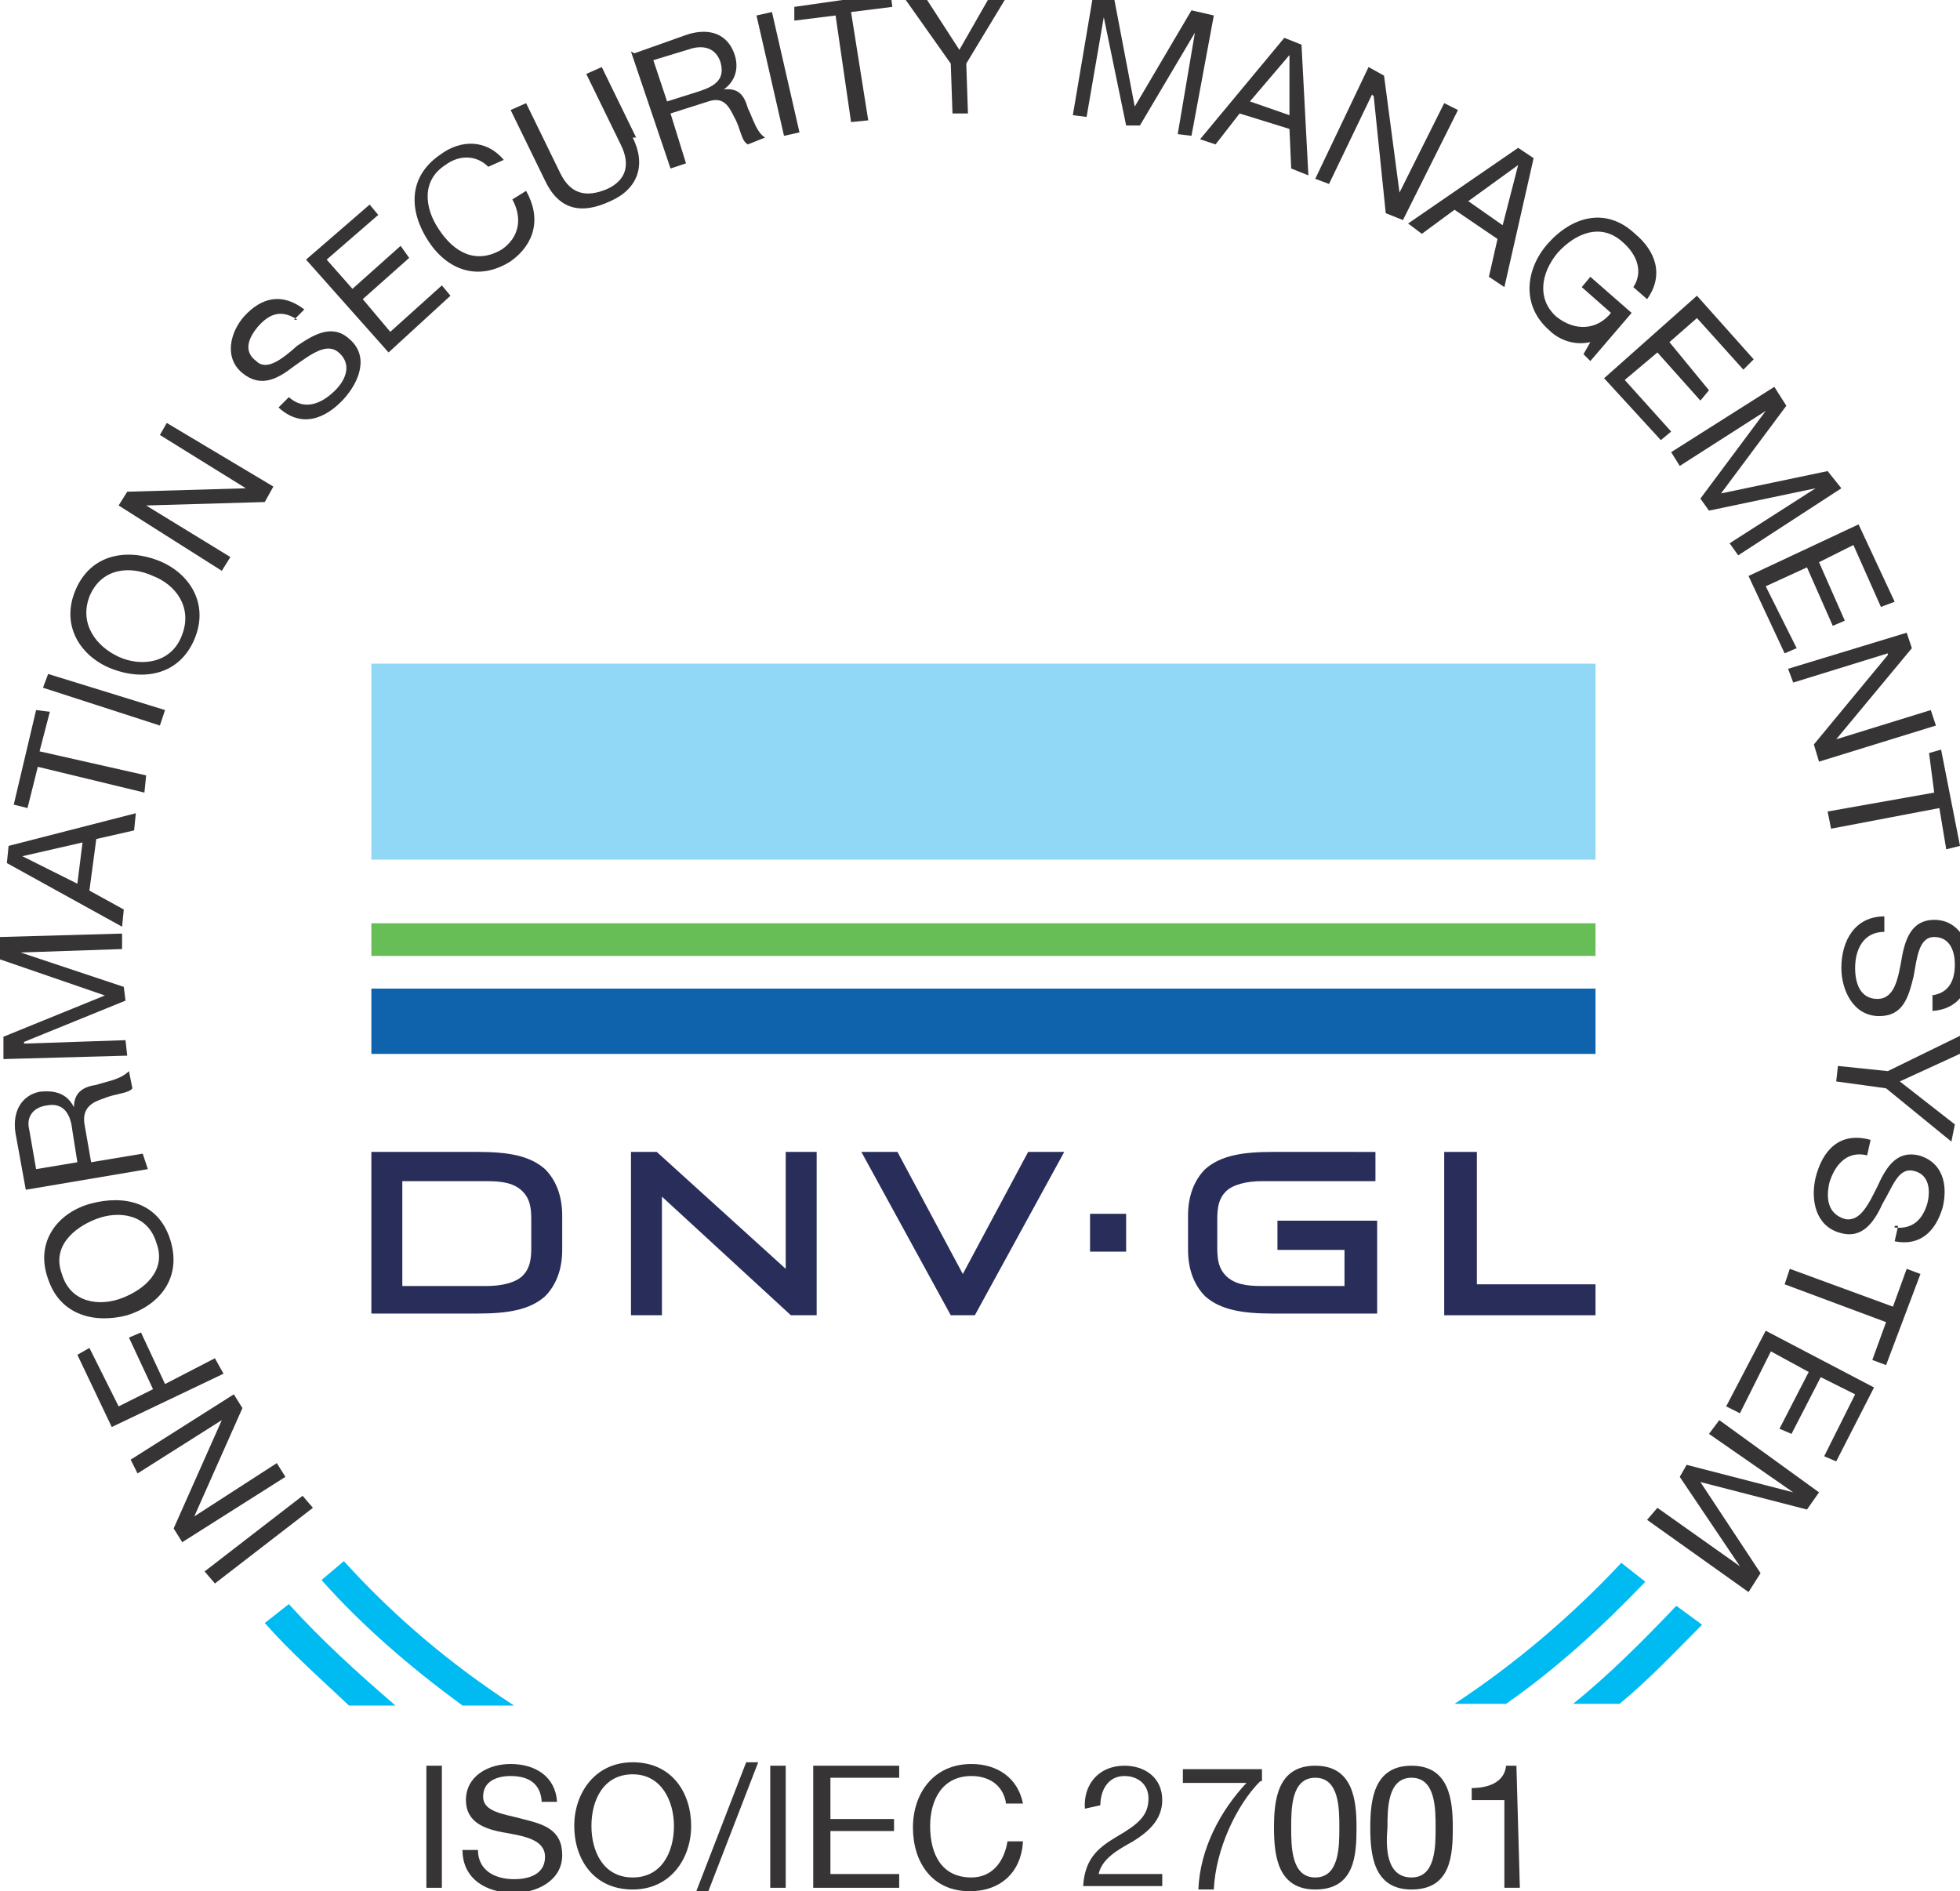 <?xml version="1.0" encoding="utf-8"?>
<!-- Generator: Adobe Illustrator 23.0.6, SVG Export Plug-In . SVG Version: 6.00 Build 0)  -->
<svg version="1.1" id="레이어_1" xmlns="http://www.w3.org/2000/svg" xmlns:xlink="http://www.w3.org/1999/xlink" x="0px"
	 y="0px" viewBox="0 0 114 110" style="enable-background:new 0 0 114 110;" xml:space="preserve">
<style type="text/css">
	.st0{fill:#00BBF1;}
	.st1{fill:#91D8F7;}
	.st2{fill:#67BD56;}
	.st3{fill:#0F62AC;}
	.st4{fill:#292D59;}
	.st5{fill-rule:evenodd;clip-rule:evenodd;fill:#292D59;}
	.st6{fill:#373435;}
</style>
<g id="Layer_x0020_1">
	<path class="st0" d="M20,90.8l-1.3,1.1c2.4,2.7,5.2,5.1,8.2,7.3h3C26.2,96.8,22.9,94,20,90.8L20,90.8z M94.3,90.9
		c-2.9,3.1-6.2,5.9-9.7,8.2h3c3-2.1,5.6-4.5,8.1-7.1L94.3,90.9L94.3,90.9z"/>
	<path class="st0" d="M16.8,93.3l-1.4,1.1c1.5,1.7,3.2,3.2,4.9,4.8H23C20.8,97.3,18.7,95.4,16.8,93.3z M97.5,93.4
		c-1.9,2-3.9,4-6,5.7h2.7c1.7-1.4,3.2-3,4.8-4.6L97.5,93.4z"/>
	<polygon class="st1" points="21.6,50 92.8,50 92.8,38.6 21.6,38.6 	"/>
	<polygon class="st2" points="21.6,55.6 92.8,55.6 92.8,53.7 21.6,53.7 	"/>
	<polygon class="st3" points="21.6,61.3 92.8,61.3 92.8,57.5 21.6,57.5 	"/>
	<polygon class="st4" points="36.7,67 36.7,76.5 38.5,76.5 38.5,69.6 46,76.5 47.5,76.5 47.5,67 45.7,67 45.7,73.8 38.2,67 	"/>
	<polygon class="st4" points="92.8,76.5 92.8,74.7 85.9,74.7 85.9,67 84,67 84,76.5 	"/>
	<polygon class="st4" points="55.3,76.5 56.7,76.5 61.9,67 59.8,67 56,74.1 52.2,67 50.1,67 	"/>
	<path class="st4" d="M74,67c-1.7,0-3,0.2-3.9,1c-0.6,0.6-1,1.5-1,2.7v2c0,1.2,0.4,2.1,1,2.7c0.9,0.8,2.2,1,3.9,1h6.1V71h-5.8v1.7
		h3.9v2.1h-4.8c-0.9,0-1.6-0.1-2.1-0.6c-0.4-0.4-0.5-0.9-0.5-1.6v-1.7c0-0.7,0.1-1.2,0.5-1.6c0.4-0.4,1.2-0.6,2.1-0.6h6.6v-1.7H74
		V67z"/>
	<path class="st5" d="M32.7,70.7c0-1.2-0.4-2.1-1-2.7c-0.9-0.8-2.2-1-3.9-1h-6.2v9.4h6.2c1.7,0,3-0.2,3.9-1c0.6-0.6,1-1.5,1-2.7
		V70.7L32.7,70.7z M23.4,68.7h4.9c0.9,0,1.6,0.1,2.1,0.6c0.4,0.4,0.5,0.9,0.5,1.6v1.7c0,0.7-0.1,1.2-0.5,1.6
		c-0.4,0.4-1.2,0.6-2.1,0.6h-4.9v-6.1V68.7z"/>
	<polygon class="st4" points="63.4,72.8 65.5,72.8 65.5,70.6 63.4,70.6 	"/>
	<polygon class="st6" points="12.5,92.1 11.9,91.4 17.6,87 18.2,87.7 	"/>
	<polygon class="st6" points="10.6,89.7 10.1,88.9 12.9,82.6 12.9,82.6 8,85.7 7.6,84.9 13.6,81.1 14.1,81.9 11.3,88.2 11.3,88.2 
		16.1,85.1 16.6,85.9 	"/>
	<polygon class="st6" points="6.5,83 4.5,78.8 5.2,78.4 6.9,81.8 8.9,80.8 7.5,77.8 8.2,77.5 9.6,80.5 12.5,79 13,79.9 	"/>
	<path class="st6" d="M9.1,72.3c-0.5-1.7-2.2-1.9-3.5-1.4s-2.6,1.6-2,3.2c0.5,1.7,2.2,1.9,3.5,1.4S9.7,73.9,9.1,72.3z M2.8,74.4
		C2,72.2,3.4,70.5,5.3,70s3.9-0.1,4.6,2.1c0.7,2.2-0.6,3.8-2.5,4.4C5.5,77,3.5,76.5,2.8,74.4z"/>
	<path class="st6" d="M4.2,65.7c-0.1-0.9-0.5-1.6-1.5-1.4c-0.7,0.1-1.2,0.6-1,1.4l0.4,2.3l2.4-0.4L4.2,65.7z M1.5,69.2l-0.6-3.3
		c-0.2-1.3,0.4-2.2,1.4-2.4c0.9-0.1,1.6,0.1,2,0.9l0,0c0-0.9,0.6-1.2,1.3-1.3c0.6-0.2,1.4-0.3,1.9-0.8l0.2,1c-0.2,0.3-1,0.3-1.7,0.6
		c-0.6,0.2-1.2,0.5-1.1,1.4l0.4,2.3l3-0.5L8.6,68L1.5,69.2L1.5,69.2z"/>
	<polygon class="st6" points="0.2,61.6 0.2,60.3 6.1,57.9 0,55.8 0,54.5 7.1,54.3 7.1,55.2 1.2,55.4 1.2,55.4 7.2,57.4 7.3,58.2 
		1.4,60.6 1.4,60.7 7.3,60.5 7.4,61.4 	"/>
	<path class="st6" d="M4.5,51.4L4.8,49l-3.5,0.8l0,0L4.5,51.4z M0.4,50.2l0.1-1l7.4-1.9l-0.1,1l-2.2,0.5l-0.4,3l2,1.1l-0.1,1
		L0.4,50.2L0.4,50.2z"/>
	<polygon class="st6" points="2.2,44.6 1.6,47 0.8,46.8 2.1,41.3 2.9,41.4 2.3,43.7 8.5,45.1 8.4,46.1 	"/>
	<polygon class="st6" points="2.5,40 2.8,39.2 9.6,41.3 9.3,42.2 	"/>
	<path class="st6" d="M10.6,36.9c0.6-1.6-0.4-2.9-1.7-3.4c-1.3-0.6-3-0.5-3.7,1.2c-0.6,1.6,0.4,2.9,1.7,3.5S10,38.6,10.6,36.9
		L10.6,36.9z M4.4,34.3c0.9-2.1,3-2.4,4.8-1.7c1.8,0.7,3,2.5,2.1,4.6c-0.9,2.1-3,2.4-4.8,1.7C4.7,38.2,3.5,36.4,4.4,34.3z"/>
	<polygon class="st6" points="6.9,29.4 7.4,28.6 14.3,28.4 14.3,28.4 9.3,25.3 9.7,24.6 15.9,28.3 15.4,29.2 8.5,29.4 8.5,29.4 
		13.4,32.4 12.9,33.2 	"/>
	<path class="st6" d="M17.3,18.6c-0.9-0.6-1.6-0.4-2.3,0.4c-0.5,0.6-0.9,1.4-0.1,2c0.6,0.6,1.5-0.1,2.4-0.9c0.9-0.6,2-1.3,3-0.4
		c1.2,1,0.6,2.5-0.3,3.5c-1.1,1.2-2.5,1.7-3.8,0.5l0.6-0.6c0.9,0.8,1.9,0.4,2.7-0.4c0.6-0.6,1-1.5,0.2-2.2c-0.7-0.6-1.6,0.1-2.6,0.8
		c-0.9,0.7-1.9,1.3-3,0.4c-1.1-0.9-0.7-2.4,0.1-3.3c1-1.1,2.2-1.4,3.5-0.4l-0.6,0.6H17.3z"/>
	<polygon class="st6" points="17.8,15.1 21.5,11.9 22,12.5 19,15.1 20.5,16.8 23.3,14.3 23.8,15 21.1,17.4 22.7,19.3 25.7,16.6 
		26.2,17.2 22.6,20.5 	"/>
	<path class="st6" d="M28.4,9.7C27.7,9,26.7,9,25.9,9.6c-1.4,0.9-1.2,2.5-0.4,3.7c0.9,1.4,2.2,2.1,3.7,1.2c1-0.7,1.2-1.8,0.6-2.9
		l0.8-0.5c0.9,1.6,0.5,3.1-0.9,4.1c-1.9,1.2-3.7,0.5-4.8-1.2s-1.2-3.7,0.7-5c1.2-0.9,2.7-0.9,3.7,0.3L28.4,9.7L28.4,9.7z"/>
	<path class="st6" d="M36.8,8c0.8,1.6,0.3,3-1.3,3.7c-1.7,0.8-3,0.5-3.8-1.2l-2-4.1l0.9-0.4l2,4.1c0.6,1.2,1.5,1.4,2.7,0.9
		c1.1-0.5,1.4-1.4,0.8-2.6l-2-4.1l0.9-0.4l2,4.1L36.8,8z"/>
	<path class="st6" d="M40.7,5.3c0.9-0.3,1.5-0.7,1.2-1.7c-0.2-0.6-0.7-1-1.6-0.8L38,3.5l0.8,2.4L40.7,5.3L40.7,5.3z M36.9,3.1L40,2
		c1.3-0.4,2.3,0,2.7,1.1c0.3,0.8,0.1,1.6-0.6,2.1l0,0c0.9-0.1,1.2,0.4,1.4,1.1c0.3,0.6,0.5,1.4,1,1.7l-1,0.4
		c-0.4-0.2-0.4-0.9-0.8-1.6c-0.3-0.6-0.6-1.2-1.5-0.9L39,6.6l0.9,2.9L39,9.8L36.7,3L36.9,3.1z"/>
	<polygon class="st6" points="44,0.9 44.9,0.7 46.5,7.7 45.6,7.9 	"/>
	<polygon class="st6" points="48.6,0.9 46.2,1.2 46.2,0.4 51.8,-0.4 51.9,0.4 49.5,0.7 50.5,7 49.5,7.1 	"/>
	<polygon class="st6" points="56.2,3.7 56.3,6.6 55.4,6.6 55.3,3.7 52.4,-0.4 53.6,-0.5 55.8,2.9 57.8,-0.6 58.8,-0.6 	"/>
	<polygon class="st6" points="63.6,-0.4 64.8,-0.1 66,6.2 69.3,0.6 70.6,0.9 69.3,7.9 68.5,7.8 69.5,1.9 69.5,1.9 66.3,7.3 
		65.5,7.3 64.2,1 64.2,1 63.2,6.8 62.4,6.7 	"/>
	<path class="st6" d="M72.7,5.9L75,6.7L75,3.2l0,0L72.7,5.9L72.7,5.9z M74.7,2.2l1,0.4l0.4,7.6l-1-0.4l-0.1-2.3l-2.9-0.9l-1.4,1.8
		l-0.9-0.3L74.7,2.2z"/>
	<polygon class="st6" points="79.6,3.9 80.5,4.4 81.4,11.2 81.4,11.2 84,6 84.8,6.4 81.6,12.8 80.6,12.4 79.9,5.6 79.8,5.5 
		77.3,10.7 76.5,10.4 	"/>
	<path class="st6" d="M85.4,11.7l2,1.4l0.9-3.5l0,0L85.4,11.7z M88.3,8.6l0.9,0.6l-1.7,7.5l-0.9-0.6l0.5-2.2l-2.5-1.7l-1.9,1.4
		L81.9,13L88.3,8.6L88.3,8.6z"/>
	<path class="st6" d="M92.5,19.9c-0.9,0.2-1.8-0.1-2.4-0.7c-1.6-1.4-1.4-3.5-0.1-5c1.4-1.6,3.4-2.2,5.1-0.6c1.2,1,1.7,2.4,0.7,3.8
		L95,16.7c0.6-0.9,0.2-1.9-0.6-2.6c-1.3-1.2-2.8-0.5-3.8,0.6c-1,1.2-1.2,2.7-0.1,3.7c1.1,0.9,2.4,0.8,3.2-0.2l-1.7-1.5l0.5-0.6
		l2.4,2.1l-2.4,2.8l-0.4-0.4L92.5,19.9z"/>
	<polygon class="st6" points="98.7,17.2 102,20.9 101.4,21.5 98.7,18.5 97.1,19.9 99.4,22.7 98.9,23.3 96.4,20.5 94.5,22.1 
		97.2,25.1 96.6,25.6 93.3,22 	"/>
	<polygon class="st6" points="103.2,22.5 103.9,23.6 100.1,28.7 106.3,27.4 107.1,28.4 101.1,32.3 100.6,31.6 105.6,28.4 
		105.6,28.4 99.4,29.7 98.9,29 102.7,23.9 102.7,23.9 97.7,27.1 97.2,26.3 	"/>
	<polygon class="st6" points="108.1,30.5 110.2,35 109.4,35.3 107.8,31.7 105.8,32.7 107.3,36.1 106.6,36.4 105.1,33 102.7,34.1 
		104.5,37.7 103.8,38 101.7,33.5 	"/>
	<polygon class="st6" points="110.9,36.8 111.2,37.7 106.8,43 106.8,43 112.3,41.3 112.6,42.2 105.8,44.3 105.5,43.3 109.8,38.1 
		109.8,38 104.3,39.7 104,38.9 	"/>
	<polygon class="st6" points="112.5,46.1 112.2,43.8 112.9,43.6 114,49.2 113.2,49.4 112.8,47 106.5,48.2 106.3,47.2 	"/>
	<path class="st6" d="M112.3,57.9c1-0.1,1.4-0.8,1.4-1.8c0-0.8-0.3-1.6-1.2-1.6c-0.9,0-1,1.2-1.2,2.3c-0.3,1.2-0.6,2.3-2,2.3
		c-1.5,0-2.2-1.5-2.2-2.8c0-1.6,0.8-3,2.5-3v0.9c-1.2,0-1.7,1-1.7,2.1c0,0.9,0.3,1.8,1.3,1.8c1,0,1.2-1.2,1.4-2.3
		c0.2-1.2,0.6-2.3,1.9-2.3c1.4,0,2.1,1.3,2.1,2.6v0.1c0,1.4-0.7,2.5-2.2,2.6V57.9z"/>
	<polygon class="st6" points="109.7,63.3 106.8,62.9 106.9,62 109.8,62.3 114.3,60.1 114.2,61.2 110.5,62.9 113.7,65.4 113.5,66.4 	
		"/>
	<path class="st6" d="M110.2,71.4c1,0.1,1.6-0.4,1.9-1.4c0.2-0.8,0.1-1.7-0.8-1.9c-0.9-0.2-1.2,0.9-1.8,1.9
		c-0.5,1.1-1.2,2.1-2.5,1.7c-1.4-0.4-1.7-1.9-1.4-3.2c0.4-1.6,1.4-2.7,3.2-2.2l-0.2,0.9c-1.2-0.3-1.9,0.6-2.2,1.6
		c-0.2,0.9-0.1,1.8,0.9,2.1c0.9,0.2,1.4-0.9,1.9-1.9c0.5-1.1,1.1-2.1,2.4-1.8c1.4,0.4,1.7,1.7,1.4,3c-0.4,1.4-1.3,2.3-2.8,2l0.2-0.9
		H110.2z"/>
	<polygon class="st6" points="110.1,76 110.9,73.8 111.7,74.1 109.7,79.4 108.9,79.1 109.7,76.9 103.8,74.7 104.1,73.8 	"/>
	<polygon class="st6" points="109,80.7 106.8,85 106.1,84.7 107.9,81.1 105.9,80.1 104.2,83.4 103.5,83.1 105.2,79.8 103,78.6 
		101.2,82.2 100.4,81.8 102.7,77.4 	"/>
	<polygon class="st6" points="105.8,86.8 105.1,87.8 98.9,86.2 102.4,91.5 101.7,92.6 95.8,88.4 96.4,87.7 101.2,91.1 101.2,91.1 
		97.7,85.9 98.1,85.2 104.3,86.8 104.3,86.8 99.4,83.4 100,82.6 	"/>
	<polygon class="st6" points="24.8,109.8 25.7,109.8 25.7,102.7 24.8,102.7 	"/>
	<path class="st6" d="M31.5,104.7c-0.1-1-0.8-1.4-1.8-1.4c-0.8,0-1.6,0.3-1.6,1.2c0,0.9,1.2,1,2.3,1.3c1.2,0.3,2.3,0.6,2.3,2.1
		c0,1.5-1.5,2.2-2.8,2.2c-1.6,0-3-0.8-3-2.5h0.9c0,1.2,1,1.7,2.1,1.7c0.9,0,1.8-0.3,1.8-1.3c0-1-1.2-1.2-2.3-1.4
		c-1.2-0.2-2.3-0.6-2.3-1.9c0-1.4,1.3-2.1,2.6-2.1c1.4,0,2.6,0.7,2.7,2.2h-0.9V104.7z"/>
	<path class="st6" d="M36.8,109.2c1.7,0,2.4-1.5,2.4-3c0-1.4-0.7-3-2.4-3c-1.7,0-2.4,1.5-2.4,3C34.4,107.7,35.1,109.2,36.8,109.2z
		 M36.8,102.5c2.3,0,3.4,1.8,3.4,3.7c0,1.9-1.2,3.7-3.4,3.7c-2.3,0-3.4-1.8-3.4-3.7C33.4,104.3,34.6,102.5,36.8,102.5z"/>
	<polygon class="st6" points="43.4,102.5 44.1,102.5 41.2,110 40.5,110 	"/>
	<polygon class="st6" points="44.8,109.8 45.7,109.8 45.7,102.7 44.8,102.7 	"/>
	<polygon class="st6" points="47.3,102.7 52.3,102.7 52.3,103.4 48.3,103.4 48.3,105.8 52,105.8 52,106.5 48.3,106.5 48.3,109 
		52.3,109 52.3,109.8 47.3,109.8 	"/>
	<path class="st6" d="M58.5,104.8c-0.2-1-1-1.5-2-1.5c-1.7,0-2.4,1.4-2.4,2.9c0,1.7,0.7,3,2.4,3c1.2,0,1.9-0.9,2.1-2.1h0.9
		c-0.1,1.8-1.3,2.9-3.1,2.9c-2.2,0-3.3-1.7-3.3-3.7s1.2-3.7,3.4-3.7c1.5,0,2.7,0.8,3,2.3H58.5z"/>
	<path class="st6" d="M63.1,105.2c-0.1-1.4,0.8-2.5,2.3-2.5c1.2,0,2.2,0.7,2.2,2c0,1.2-0.9,1.9-1.7,2.4c-0.9,0.5-1.8,1-2,1.9h3.7
		v0.7h-4.6c0.1-1.7,1-2.3,2-2.9c1.2-0.7,1.8-1.2,1.8-2.2c0-0.8-0.6-1.3-1.4-1.3c-1,0-1.4,0.9-1.4,1.7L63.1,105.2L63.1,105.2z"/>
	<path class="st6" d="M73.3,103.6c-1.4,1.4-2.6,4-2.7,6.3h-0.9c0.1-2.4,1.3-4.6,2.8-6.2h-3.7v-0.8h4.6V103.6z"/>
	<path class="st6" d="M76.5,109.2c1.4,0,1.4-1.8,1.4-2.9c0-1.1,0-2.9-1.4-2.9c-1.4,0-1.4,1.8-1.4,2.9
		C75.1,107.4,75.1,109.2,76.5,109.2z M76.5,102.7c2.2,0,2.4,2,2.4,3.6s-0.1,3.6-2.4,3.6c-2.2,0-2.4-2-2.4-3.6S74.3,102.7,76.5,102.7
		z"/>
	<path class="st6" d="M82.1,109.2c1.4,0,1.4-1.8,1.4-2.9c0-1.1,0-2.9-1.4-2.9c-1.4,0-1.4,1.8-1.4,2.9
		C80.6,107.4,80.6,109.2,82.1,109.2z M82.1,102.7c2.2,0,2.4,2,2.4,3.6s-0.1,3.6-2.4,3.6c-2.2,0-2.4-2-2.4-3.6S79.9,102.7,82.1,102.7
		z"/>
	<path class="st6" d="M88.4,109.8h-0.9v-5.1h-1.9V104c0.9,0,1.9-0.3,2-1.3h0.6L88.4,109.8L88.4,109.8z"/>
</g>
</svg>
